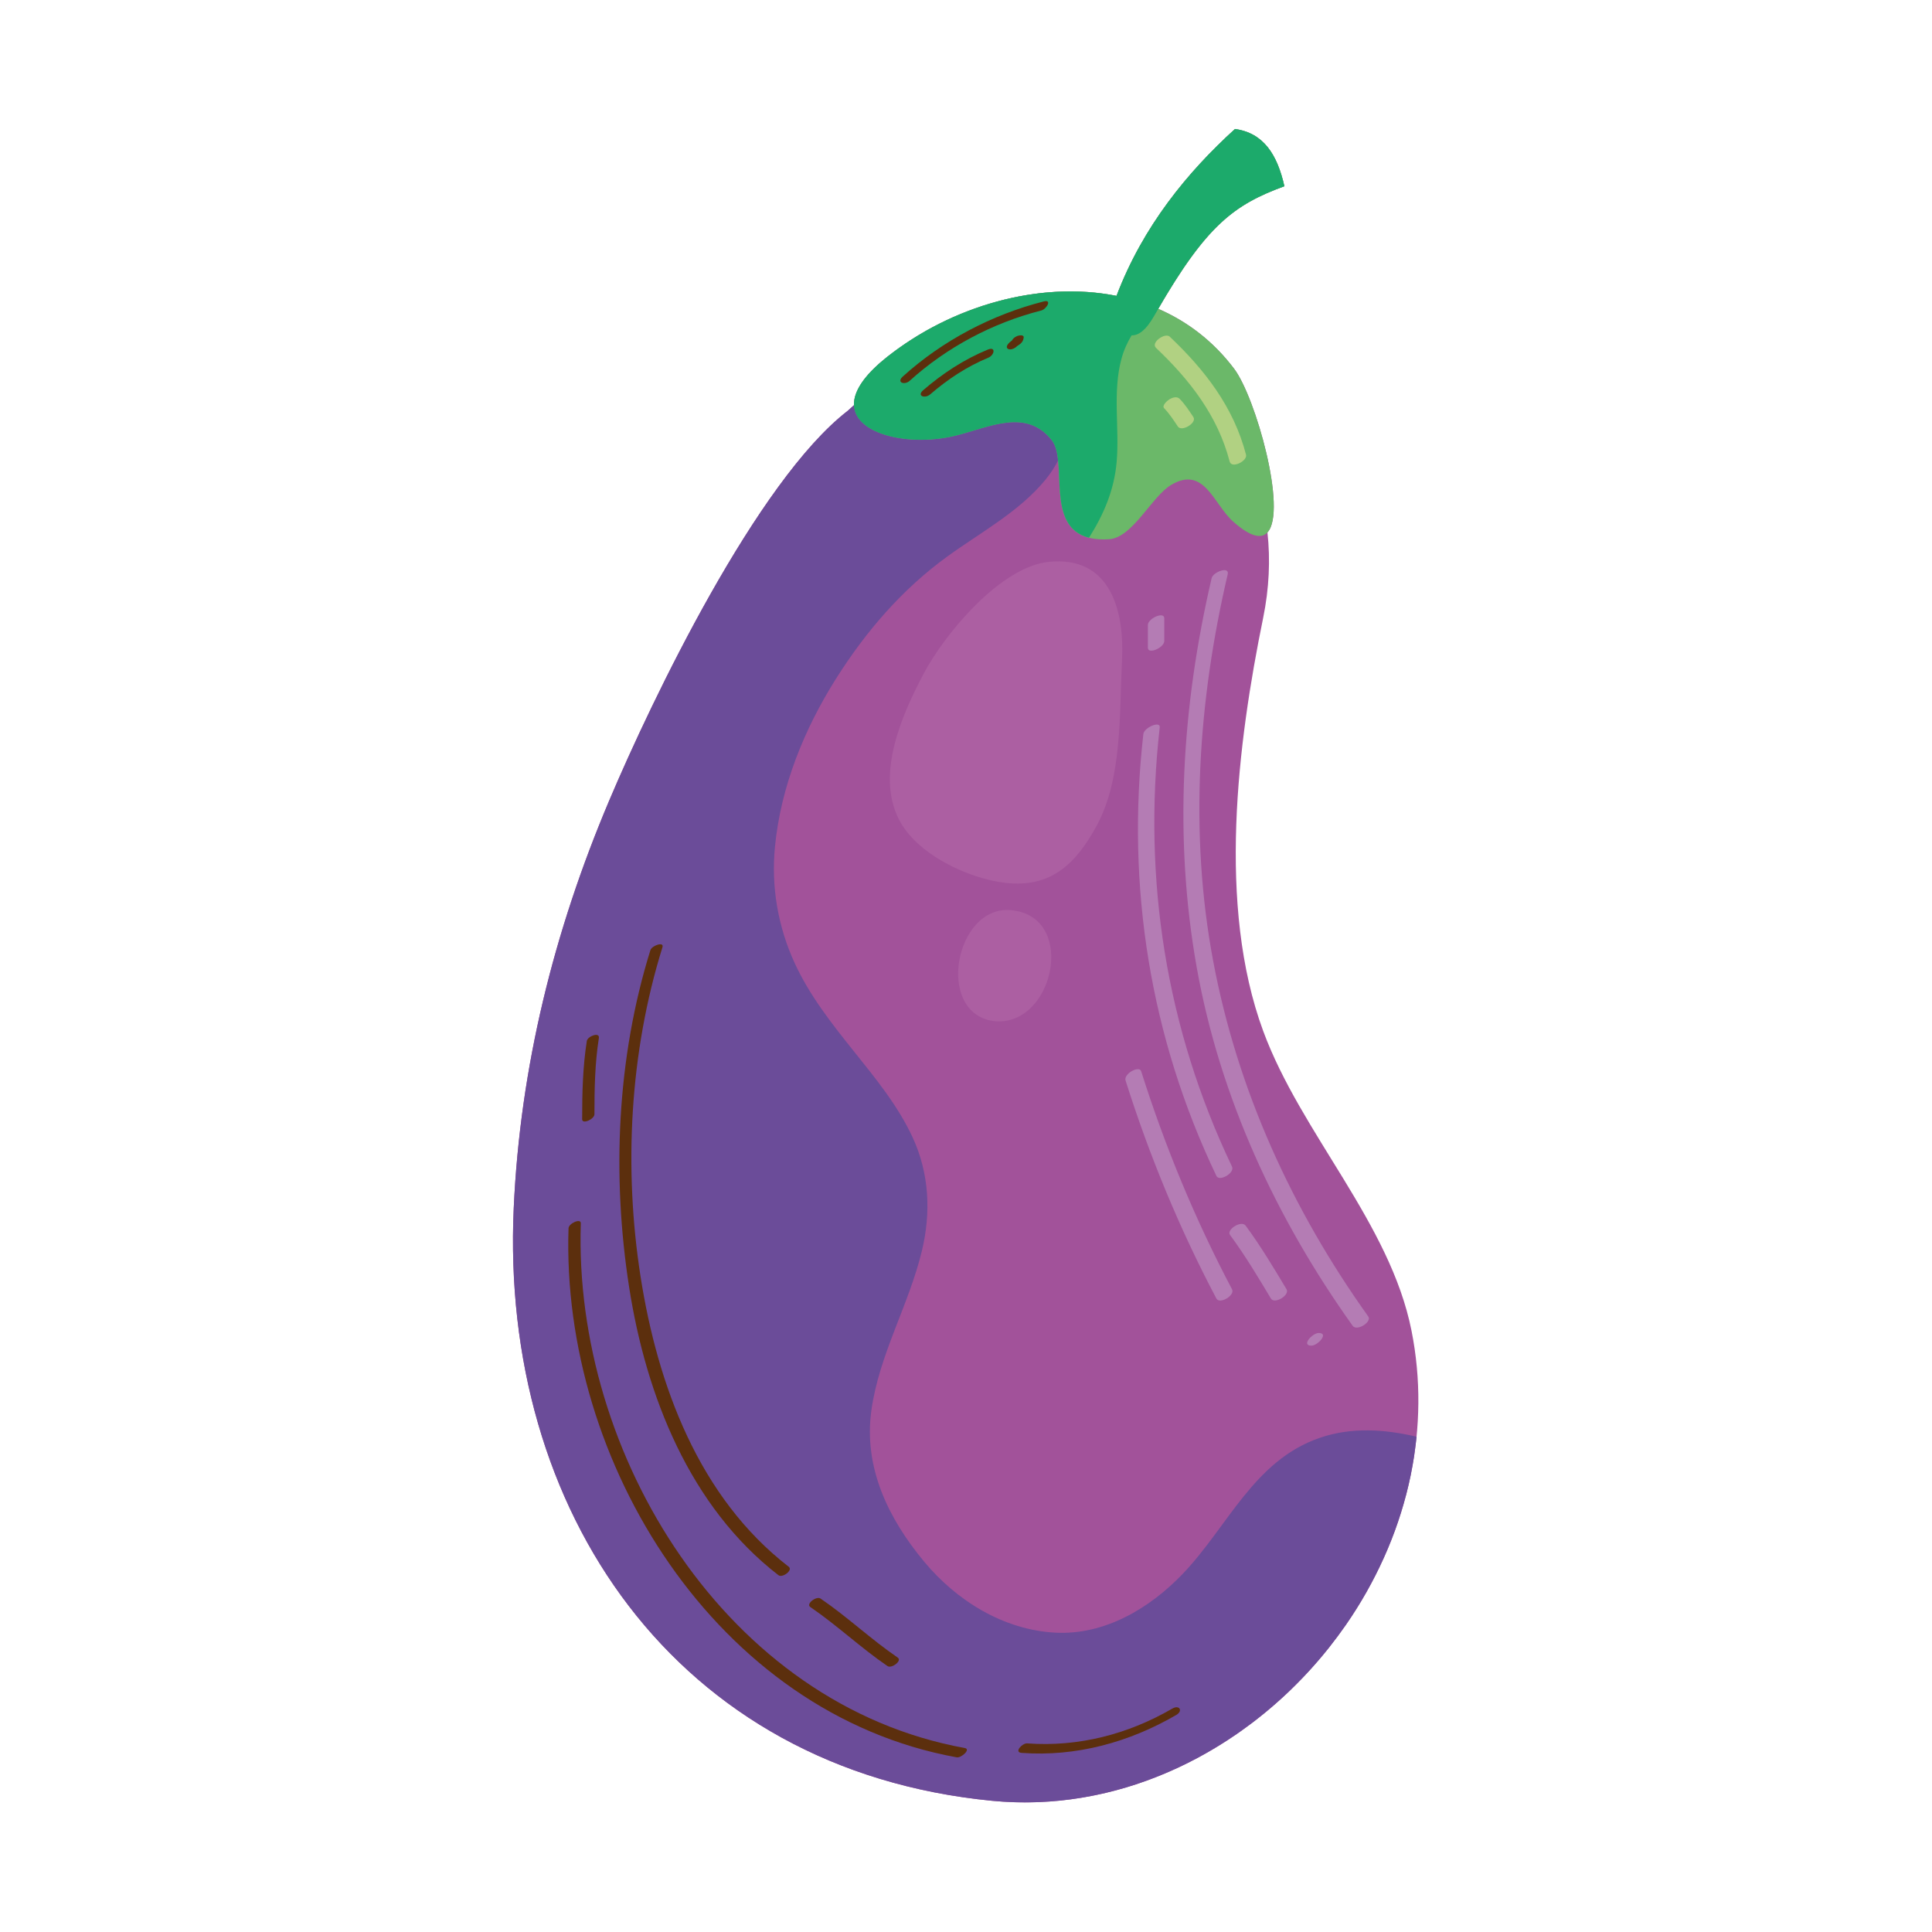 <?xml version="1.0" encoding="utf-8"?>
<!-- Generator: Adobe Illustrator 27.5.0, SVG Export Plug-In . SVG Version: 6.00 Build 0)  -->
<svg version="1.1" id="Capa_1" xmlns="http://www.w3.org/2000/svg" xmlns:xlink="http://www.w3.org/1999/xlink" x="0px" y="0px"
	 viewBox="0 0 2122 2122" style="enable-background:new 0 0 2122 2122;" xml:space="preserve">
<g>
	<path style="fill:#A2529A;" d="M1141.328,1979.301c2.652-0.109,5.293-0.258,7.934-0.426c1.227-0.07,2.457-0.129,3.672-0.219
		c3.852-0.277,7.688-0.598,11.52-0.988c0.184-0.02,0.371-0.047,0.563-0.066c3.637-0.383,7.27-0.813,10.895-1.297
		c1.258-0.168,2.516-0.363,3.781-0.543c2.543-0.363,5.098-0.738,7.629-1.152c1.465-0.238,2.906-0.5,4.355-0.75
		c2.359-0.41,4.707-0.844,7.047-1.297c1.5-0.293,3-0.59,4.492-0.898c2.328-0.477,4.637-0.984,6.949-1.5
		c1.449-0.332,2.902-0.648,4.344-0.992c2.496-0.59,4.98-1.215,7.465-1.855c1.227-0.313,2.453-0.609,3.684-0.941
		c3.664-0.977,7.309-2,10.934-3.078c0.484-0.145,0.965-0.305,1.441-0.449c3.164-0.957,6.313-1.941,9.449-2.973
		c1.336-0.438,2.66-0.906,3.988-1.355c2.289-0.777,4.57-1.559,6.84-2.375c1.488-0.539,2.973-1.094,4.453-1.645
		c2.105-0.781,4.207-1.582,6.293-2.402c1.531-0.594,3.051-1.195,4.57-1.805c2.055-0.84,4.113-1.691,6.168-2.559
		c1.48-0.633,2.973-1.258,4.453-1.906c2.164-0.945,4.316-1.918,6.461-2.898c1.336-0.609,2.668-1.199,3.996-1.82
		c3.117-1.465,6.215-2.965,9.305-4.5c1.238-0.621,2.477-1.262,3.711-1.891c2.379-1.211,4.746-2.43,7.094-3.688
		c1.484-0.789,2.953-1.605,4.426-2.41c1.859-1.023,3.73-2.047,5.582-3.105c1.57-0.887,3.129-1.793,4.68-2.699
		c1.742-1.012,3.477-2.035,5.203-3.074c1.578-0.949,3.156-1.914,4.734-2.887c1.676-1.035,3.344-2.09,5-3.148
		c1.578-1.004,3.164-2.008,4.734-3.035c1.648-1.082,3.285-2.184,4.91-3.285c1.551-1.035,3.098-2.059,4.629-3.121
		c1.863-1.285,3.695-2.602,5.543-3.922c2.621-1.871,5.234-3.777,7.828-5.699c1.5-1.125,3.008-2.238,4.508-3.379
		c1.641-1.258,3.258-2.531,4.883-3.809c1.363-1.07,2.73-2.145,4.074-3.23c1.648-1.32,3.273-2.66,4.902-4
		c1.293-1.07,2.602-2.152,3.887-3.246c1.637-1.383,3.273-2.777,4.891-4.184c1.219-1.063,2.438-2.141,3.645-3.211
		c1.656-1.465,3.313-2.938,4.949-4.43c1.082-0.988,2.156-2,3.238-3c1.723-1.609,3.457-3.207,5.164-4.84
		c0.242-0.227,0.477-0.465,0.711-0.695c4.207-4.047,8.34-8.184,12.402-12.391c0.711-0.738,1.441-1.469,2.145-2.215
		c1.727-1.805,3.41-3.629,5.105-5.461c0.879-0.945,1.754-1.895,2.633-2.852c1.645-1.813,3.262-3.641,4.891-5.477
		c0.867-0.988,1.734-1.977,2.602-2.973c1.617-1.871,3.227-3.754,4.824-5.648c0.777-0.941,1.559-1.883,2.336-2.828
		c1.648-1.992,3.293-3.988,4.914-6.012c0.555-0.703,1.109-1.414,1.664-2.121c6.012-7.605,11.801-15.395,17.336-23.355
		c0.137-0.195,0.273-0.383,0.41-0.574c1.645-2.371,3.254-4.766,4.852-7.168c0.488-0.738,0.984-1.477,1.48-2.219
		c1.512-2.301,2.992-4.617,4.473-6.945c0.516-0.824,1.043-1.645,1.559-2.473c1.461-2.352,2.902-4.703,4.328-7.07
		c0.457-0.754,0.895-1.512,1.344-2.266c1.48-2.5,2.953-5.008,4.383-7.531c0.195-0.348,0.383-0.688,0.578-1.031
		c6.586-11.695,12.676-23.676,18.211-35.906c0.254-0.539,0.508-1.086,0.75-1.637c1.207-2.703,2.387-5.422,3.547-8.148
		c0.293-0.684,0.586-1.371,0.875-2.059c1.141-2.727,2.262-5.469,3.355-8.227c0.23-0.582,0.457-1.172,0.68-1.754
		c1.141-2.91,2.262-5.84,3.344-8.77c0.008-0.039,0.02-0.078,0.039-0.109c4.734-12.945,8.855-26.117,12.355-39.473
		c0.125-0.484,0.254-0.969,0.379-1.457c0.762-2.941,1.48-5.887,2.172-8.844c0.156-0.668,0.313-1.328,0.469-1.992
		c0.672-2.941,1.324-5.887,1.93-8.844c0.125-0.563,0.234-1.133,0.352-1.703c10.336-50.969,11.293-104.215,0.691-157.539
		c-23.504-118.266-121.422-216.582-162.941-329.254c-50.602-137.328-28.141-316.137-0.031-453.566
		c6.688-32.664,7.992-64.219,4.738-93.981c21.883-23.723-12.844-148.262-36.629-179.766c-23.016-30.496-51.633-52.043-83.344-65.82
		c53.43-92.289,83.918-114.609,138.535-134.633c-7.766-34.598-22.734-58.508-54.258-62.852
		c-51.789,47.07-100.93,106.492-130.082,183.254c-6.918-1.379-13.914-2.426-20.969-3.215c-0.293-0.031-0.574-0.066-0.859-0.094
		c-12.246-1.332-24.672-1.793-37.164-1.422c-0.672,0.02-1.344,0.043-2.016,0.066c-8.723,0.32-17.473,1.039-26.211,2.145
		c-0.84,0.105-1.668,0.195-2.496,0.309c-2.555,0.344-5.098,0.727-7.641,1.133c-1.227,0.199-2.453,0.41-3.684,0.621
		c-2.465,0.426-4.93,0.852-7.395,1.336c-0.77,0.152-1.551,0.332-2.32,0.488c-4.559,0.934-9.098,1.969-13.629,3.102
		c-1.668,0.418-3.324,0.828-4.98,1.27c-2.055,0.547-4.113,1.117-6.16,1.707c-1.859,0.535-3.711,1.098-5.57,1.664
		c-1.863,0.57-3.734,1.125-5.586,1.73c-3.379,1.102-6.75,2.254-10.094,3.461c-1.59,0.57-3.156,1.18-4.727,1.773
		c-2.223,0.84-4.441,1.691-6.645,2.574c-1.578,0.641-3.168,1.281-4.734,1.941c-2.477,1.035-4.934,2.109-7.379,3.203
		c-1.199,0.531-2.395,1.039-3.574,1.586c-3.48,1.598-6.93,3.266-10.348,4.98c-1.191,0.598-2.359,1.215-3.539,1.824
		c-2.496,1.289-4.98,2.605-7.445,3.953c-1.207,0.664-2.414,1.324-3.625,2.004c-2.941,1.66-5.856,3.355-8.738,5.102
		c-0.555,0.336-1.121,0.652-1.676,0.992c-3.402,2.074-6.746,4.227-10.059,6.418c-0.973,0.645-1.938,1.305-2.902,1.957
		c-2.484,1.688-4.949,3.398-7.387,5.148c-0.973,0.695-1.938,1.383-2.902,2.086c-3.234,2.379-6.441,4.793-9.578,7.281
		c-26.582,21.086-36.785,38.785-36.277,52.836c-2.367,2.125-4.746,4.227-7.113,6.438
		c-99.508,77.051-214.352,315.832-261.902,428.199c-60.746,143.527-97.707,292.41-104.77,447.352
		c-15.086,331.172,176.953,617.152,525.453,651.004c3.934,0.387,7.863,0.688,11.777,0.945c1.258,0.082,2.523,0.133,3.781,0.199
		c2.672,0.152,5.332,0.285,7.992,0.371c1.48,0.055,2.953,0.078,4.434,0.113c2.453,0.051,4.918,0.086,7.367,0.09
		c1.52,0.008,3.039,0,4.559-0.012c2.457-0.027,4.902-0.078,7.348-0.152C1138.406,1979.398,1139.867,1979.359,1141.328,1979.301z"/>
	<path style="fill:#6BB869;" d="M1272.152,339.164c53.43-92.289,83.918-114.609,138.535-134.633
		c-7.766-34.598-22.734-58.508-54.258-62.852c-51.793,47.07-100.93,106.492-130.082,183.254c-31.75-6.34-65.18-6.324-98.293-0.918
		c-0.098,0.012-0.195,0.031-0.289,0.047c-5.34,0.879-10.66,1.887-15.969,3.043c-0.215,0.043-0.426,0.086-0.641,0.133
		c-10.859,2.383-21.641,5.313-32.281,8.805c-0.211,0.07-0.418,0.148-0.633,0.219c-4.762,1.57-9.488,3.262-14.18,5.051
		c-1.023,0.387-2.035,0.785-3.055,1.184c-4.047,1.582-8.066,3.246-12.051,4.984c-1.023,0.445-2.055,0.879-3.074,1.332
		c-9.691,4.336-19.188,9.113-28.426,14.32c-1.16,0.656-2.293,1.344-3.449,2.012c-3.356,1.949-6.688,3.945-9.973,6.004
		c-1.453,0.906-2.883,1.828-4.32,2.754c-3.102,2.008-6.156,4.074-9.176,6.18c-1.289,0.898-2.59,1.777-3.867,2.695
		c-4.195,3.012-8.332,6.086-12.356,9.281c-2.516,1.992-4.84,3.949-7.066,5.883c-0.418,0.363-0.848,0.727-1.25,1.09
		c-2.051,1.813-3.973,3.598-5.781,5.355c-0.441,0.43-0.859,0.855-1.289,1.285c-1.688,1.688-3.289,3.352-4.754,4.988
		c-0.344,0.379-0.648,0.75-0.981,1.129c-1.18,1.355-2.281,2.695-3.313,4.016c-0.445,0.566-0.902,1.141-1.32,1.699
		c-1.023,1.375-1.961,2.727-2.82,4.063c-0.469,0.719-0.902,1.426-1.32,2.133c-0.504,0.84-0.961,1.668-1.398,2.496
		c-0.648,1.207-1.223,2.395-1.742,3.566c-0.223,0.512-0.441,1.02-0.641,1.527c-1.941,4.871-2.758,9.422-2.602,13.641
		c0,0.008,0,0.02,0,0.027c0,0.004,0,0.008,0,0.012c0.402,10.371,6.66,18.723,16.621,24.934c0.012,0.008,0.016,0.012,0.02,0.012
		c2.926,1.824,6.148,3.461,9.648,4.906c0.117,0.051,0.223,0.098,0.34,0.145c1.101,0.453,2.226,0.883,3.379,1.297
		c0.238,0.086,0.48,0.164,0.719,0.25c2.145,0.75,4.356,1.434,6.645,2.055c0.266,0.074,0.523,0.152,0.785,0.223
		c1.059,0.277,2.129,0.535,3.215,0.785c0.625,0.145,1.258,0.285,1.898,0.422c1.027,0.223,2.051,0.441,3.102,0.637
		c1.473,0.277,2.969,0.535,4.48,0.766c0.902,0.133,1.82,0.25,2.731,0.367c0.98,0.129,1.965,0.254,2.957,0.363
		c0.871,0.094,1.746,0.188,2.625,0.266c1.422,0.133,2.867,0.242,4.313,0.332c0.844,0.055,1.688,0.098,2.539,0.137
		c1.434,0.066,2.871,0.117,4.316,0.145c0.731,0.012,1.461,0.02,2.203,0.027c1.48,0.004,2.973-0.008,4.461-0.039
		c0.508-0.012,1.016-0.012,1.527-0.027c1.941-0.059,3.891-0.16,5.844-0.293c0.594-0.039,1.183-0.09,1.773-0.133
		c1.551-0.121,3.094-0.266,4.633-0.43c0.559-0.055,1.102-0.109,1.656-0.172c1.988-0.234,3.977-0.5,5.957-0.805
		c0.402-0.063,0.801-0.137,1.203-0.199c1.652-0.27,3.297-0.566,4.934-0.887c0.555-0.109,1.105-0.215,1.656-0.332
		c1.992-0.414,3.973-0.848,5.926-1.34c36.863-9.262,76.891-30.133,104.867,4.867c1.023,1.281,1.895,2.734,2.664,4.301
		c0.055,0.102,0.113,0.199,0.164,0.305c0.746,1.563,1.375,3.262,1.914,5.059c0.035,0.109,0.07,0.211,0.105,0.316
		c1.105,3.793,1.813,8.043,2.293,12.609c3.785,35.676-6.059,90.219,55.875,86.441c26.074-1.59,46.93-47.184,68.539-59.832
		c36.293-21.238,46.207,21.219,68.023,40.566c19.004,16.855,30.883,18.949,37.535,11.738
		c21.883-23.723-12.844-148.262-36.629-179.766C1332.477,374.488,1303.855,352.941,1272.152,339.164z"/>
	<path style="fill:#6B4C99;" d="M1449.359,1579.309c-72.18,24.891-100.754,97.422-150.043,149.047
		c-36.355,38.078-86.051,67.789-140.316,64.859c-56.766-3.063-108.191-34.945-143.988-78.016
		c-39.219-47.18-66.598-103.223-57.977-165.816c8.48-61.59,41.086-115.633,55.512-175.465c10.113-41.945,8.164-85-10.074-124.461
		c-16.137-34.906-40.602-64.785-64.481-94.59c-24.34-30.375-48.793-61.426-65.141-97.012
		c-18.441-40.137-25.957-83.914-21.672-127.937c6.41-65.93,32.121-129.254,67.352-184.949
		c32.754-51.785,72.34-97.781,122.039-133.82c36.43-26.418,78.941-49.105,107.813-84.398c5.504-6.719,9.996-13.727,13.77-20.914
		c-0.973-9.234-2.855-17.227-7.141-22.59c-27.977-35-68.004-14.129-104.867-4.867c-49.313,12.387-110.832-0.23-112.105-33.422
		c-2.367,2.125-4.75,4.164-7.113,6.375c-99.508,77.051-214.356,315.832-261.91,428.199
		c-60.738,143.527-97.703,292.41-104.762,447.352c-15.09,331.172,176.953,617.152,525.453,651.004
		c3.93,0.387,7.852,0.688,11.773,0.945c1.262,0.082,2.52,0.133,3.781,0.199c2.664,0.152,5.336,0.285,7.996,0.371
		c1.477,0.055,2.953,0.078,4.434,0.113c2.453,0.051,4.91,0.086,7.367,0.09c1.52,0.008,3.039,0,4.555-0.012
		c2.453-0.027,4.906-0.078,7.352-0.152c1.461-0.043,2.922-0.082,4.379-0.141c2.652-0.109,5.297-0.258,7.938-0.426
		c1.227-0.07,2.449-0.129,3.672-0.219c3.852-0.277,7.684-0.598,11.516-0.988c0.188-0.02,0.375-0.047,0.563-0.066
		c3.641-0.383,7.27-0.813,10.891-1.297c1.266-0.168,2.523-0.363,3.785-0.543c2.547-0.363,5.098-0.738,7.633-1.152
		c1.457-0.238,2.906-0.5,4.355-0.75c2.355-0.41,4.703-0.844,7.047-1.297c1.5-0.293,2.996-0.59,4.492-0.898
		c2.32-0.477,4.637-0.984,6.945-1.5c1.453-0.332,2.906-0.648,4.348-0.992c2.496-0.59,4.98-1.215,7.465-1.855
		c1.227-0.313,2.453-0.609,3.684-0.941c3.652-0.977,7.301-2,10.926-3.078c0.484-0.145,0.965-0.305,1.449-0.449
		c3.16-0.957,6.313-1.941,9.449-2.973c1.336-0.438,2.66-0.906,3.988-1.355c2.285-0.777,4.563-1.559,6.836-2.375
		c1.488-0.539,2.969-1.094,4.457-1.645c2.105-0.781,4.203-1.582,6.293-2.402c1.527-0.594,3.047-1.195,4.566-1.805
		c2.059-0.84,4.117-1.691,6.164-2.559c1.488-0.633,2.98-1.258,4.461-1.906c2.164-0.945,4.313-1.918,6.461-2.898
		c1.328-0.609,2.668-1.199,3.988-1.82c3.125-1.465,6.223-2.965,9.309-4.5c1.242-0.621,2.473-1.262,3.711-1.891
		c2.375-1.211,4.75-2.43,7.098-3.688c1.484-0.789,2.949-1.605,4.422-2.41c1.863-1.023,3.73-2.047,5.586-3.105
		c1.566-0.887,3.125-1.793,4.68-2.699c1.738-1.012,3.469-2.035,5.191-3.074c1.59-0.949,3.168-1.914,4.742-2.887
		c1.676-1.035,3.34-2.09,5.004-3.148c1.578-1.004,3.16-2.008,4.73-3.035c1.645-1.082,3.277-2.184,4.914-3.285
		c1.547-1.035,3.094-2.059,4.625-3.121c1.859-1.285,3.695-2.602,5.543-3.922c2.625-1.871,5.234-3.777,7.82-5.699
		c1.512-1.125,3.02-2.238,4.516-3.379c1.637-1.258,3.262-2.531,4.883-3.809c1.359-1.07,2.727-2.145,4.078-3.23
		c1.641-1.32,3.273-2.66,4.902-4c1.293-1.07,2.59-2.152,3.883-3.246c1.641-1.383,3.27-2.777,4.891-4.184
		c1.223-1.063,2.441-2.141,3.648-3.211c1.656-1.465,3.313-2.938,4.945-4.43c1.086-0.988,2.16-2,3.242-3
		c1.723-1.609,3.457-3.207,5.164-4.84c0.238-0.227,0.473-0.465,0.711-0.695c4.207-4.047,8.336-8.184,12.398-12.391
		c0.715-0.738,1.438-1.469,2.148-2.215c1.719-1.805,3.41-3.629,5.102-5.461c0.875-0.945,1.758-1.895,2.629-2.852
		c1.645-1.813,3.27-3.645,4.887-5.477c0.875-0.988,1.746-1.977,2.602-2.973c1.625-1.871,3.238-3.754,4.824-5.648
		c0.789-0.941,1.57-1.883,2.348-2.828c1.648-1.992,3.289-3.988,4.906-6.012c0.563-0.703,1.105-1.414,1.668-2.121
		c6.012-7.605,11.805-15.395,17.34-23.355c0.137-0.195,0.273-0.383,0.41-0.574c1.641-2.371,3.242-4.766,4.84-7.168
		c0.5-0.738,0.996-1.477,1.488-2.219c1.508-2.301,2.996-4.617,4.465-6.945c0.527-0.824,1.043-1.645,1.566-2.473
		c1.461-2.352,2.906-4.703,4.332-7.07c0.445-0.754,0.895-1.512,1.34-2.266c1.48-2.5,2.949-5.008,4.383-7.531
		c0.195-0.348,0.379-0.688,0.57-1.031c6.598-11.695,12.684-23.676,18.223-35.906c0.246-0.539,0.5-1.086,0.746-1.637
		c1.211-2.703,2.391-5.422,3.551-8.148c0.293-0.684,0.586-1.371,0.867-2.059c1.148-2.727,2.27-5.469,3.355-8.227
		c0.234-0.582,0.457-1.172,0.688-1.754c1.141-2.91,2.262-5.84,3.336-8.77c0.012-0.039,0.027-0.078,0.035-0.109
		c4.746-12.945,8.867-26.117,12.359-39.473c0.129-0.484,0.262-0.969,0.387-1.457c0.762-2.941,1.477-5.887,2.172-8.844
		c0.156-0.668,0.313-1.328,0.465-1.992c0.676-2.938,1.32-5.887,1.934-8.844c0.117-0.563,0.23-1.133,0.344-1.703
		c1.332-6.57,2.496-13.172,3.516-19.805c0.363-2.383,0.609-4.785,0.934-7.172c0.574-4.273,1.172-8.551,1.613-12.844
		c0.043-0.43,0.117-0.848,0.16-1.277c-0.02-0.004-0.039-0.004-0.051-0.008C1520.621,1569.711,1484.207,1567.293,1449.359,1579.309z"
		/>
	<path style="fill:#1CAA6B;" d="M1356.43,141.68c-51.809,47.086-100.957,106.523-130.113,183.32
		c-84.734-16.938-181.504,11.137-252,67.059c-89.484,70.98,5.637,103.953,75.828,86.32c36.863-9.262,76.891-30.133,104.867,4.867
		c18.543,23.191-7.633,95.02,41.094,107.352c15.883-25.094,27.719-52.106,30.387-83.5c3.176-37.32-4.695-76.637,5.32-113.262
		c2.551-9.316,6.375-17.758,11.105-25.535c7.039,0.32,15.426-4.938,24.809-21.434c56.211-98.797,86.848-121.762,142.961-142.336
		C1402.922,169.934,1387.953,146.023,1356.43,141.68z"/>
	<g>
		<path style="fill:#B47CB4;" d="M1330.809,634.961c-32.813,140.43-41.77,285.16-16.398,427.574
			c25.422,142.73,87.391,276.172,171.316,393.695c4.52,6.328,21.398-4.27,17.109-10.281
			c-83.793-117.332-143.836-248.758-170.43-390.824c-26.332-140.676-16.395-285.555,16.031-424.293
			C1350.637,621.398,1332.371,628.277,1330.809,634.961z"/>
		<path style="fill:#B47CB4;" d="M1255.789,806.227c-18.949,167.617,7.484,333.043,80.266,485.367
			c3.168,6.617,20.473-3.234,17.113-10.281c-72.41-151.531-98.219-315.863-79.383-482.496
			C1274.613,791.5,1256.609,798.988,1255.789,806.227z"/>
		<path style="fill:#B47CB4;" d="M1260.777,686.492c0,8.313,0,16.629,0,24.945c0,7.863,17.996-0.117,17.996-7.41
			c0-8.316,0-16.633,0-24.945C1278.773,671.219,1260.777,679.195,1260.777,686.492z"/>
		<path style="fill:#B47CB4;" d="M1351.023,1356.449c16.469,22.293,30.66,46.109,44.902,69.848
			c3.914,6.52,21.02-3.758,17.109-10.281c-14.246-23.734-28.438-47.555-44.902-69.844
			C1363.492,1339.891,1346.668,1350.551,1351.023,1356.449z"/>
		<path style="fill:#B47CB4;" d="M1440.344,1478.004c6.957,0,19.688-13.918,8.098-13.918
			C1441.484,1464.086,1428.754,1478.004,1440.344,1478.004z"/>
		<path style="fill:#B47CB4;" d="M1236.277,1186.824c26.117,82.613,59.281,162.859,99.777,239.473
			c3.488,6.59,20.723-3.445,17.113-10.281c-40.504-76.609-73.668-156.859-99.781-239.473
			C1251.332,1170.039,1233.875,1179.219,1236.277,1186.824z"/>
	</g>
	<path style="fill:#5C2F0D;" d="M624.438,1349.098c-8.441,256.699,162.43,533.176,426.344,581.055
		c5.035,0.914,15.91-8.953,8.938-10.215c-261.699-47.48-430.145-322.223-421.785-576.395
		C638.125,1337.75,624.617,1343.629,624.438,1349.098z"/>
	<path style="fill:#5C2F0D;" d="M644.535,1143.324c-4.48,28.574-5.125,57.16-5.129,86.039c-0.008,5.898,13.496-0.09,13.496-5.555
		c0.008-28.043,0.488-55.813,4.848-83.586C658.898,1132.922,645.328,1138.234,644.535,1143.324z"/>
	<path style="fill:#5C2F0D;" d="M714.383,1043.539c-37.004,118.676-42.426,248.176-23.324,370.578
		c18.516,118.594,66.469,240.746,164,316.02c4.238,3.273,16.246-5.445,11.242-9.305c-98.621-76.117-144.129-199.43-162.766-318.832
		c-18.605-119.172-11.906-246.191,24.059-361.555C729.707,1033.664,715.902,1038.652,714.383,1043.539z"/>
	<path style="fill:#5C2F0D;" d="M889.98,1765.063c29.457,20.074,55.355,44.777,84.813,64.855c4.473,3.051,16.359-5.824,11.246-9.305
		c-29.457-20.082-55.359-44.781-84.813-64.859C896.754,1752.707,884.863,1761.574,889.98,1765.063z"/>
	<path style="fill:#5C2F0D;" d="M1122.063,1925.273c59.895,4.395,118.125-11.625,169.789-41.602
		c7.848-4.555,3.566-11.586-4.238-7.055c-48.684,28.246-103.184,42.348-159.48,38.219
		C1122.871,1914.453,1113.328,1924.637,1122.063,1925.273z"/>
	<path style="fill:#B1D182;" d="M1269.766,382.168c37.02,35.051,67.793,74.625,80.813,124.719c2.168,8.344,19.758-0.652,18-7.41
		c-13.598-52.297-45.141-93.094-83.824-129.723C1279.711,364.98,1263.48,376.223,1269.766,382.168z"/>
	<path style="fill:#B1D182;" d="M1278.684,448.453c5.813,5.977,10.363,13.047,14.965,19.957c4.285,6.418,21.258-4.055,17.113-10.281
		c-4.609-6.906-9.16-13.977-14.969-19.953c-3.109-3.199-7.984-1.605-11.379,0.434
		C1282.426,439.805,1275.676,445.359,1278.684,448.453z"/>
	<path style="fill:#5C2F0D;" d="M999.133,418.254c40.77-36.879,91.258-63.664,144.512-77.211c5.691-1.449,12.316-12.398,2.816-9.984
		c-56.91,14.477-111.234,43.008-154.832,82.438C984.215,420.203,993.617,423.242,999.133,418.254z"/>
	<path style="fill:#5C2F0D;" d="M1021.586,433.219c19.352-16.668,40.281-30.563,63.938-40.355c6.793-2.816,8.602-12.695-0.68-8.855
		c-26.063,10.793-49.422,26.082-70.762,44.457C1006.484,435.004,1015.981,438.043,1021.586,433.219z"/>
	<path style="fill:#5C2F0D;" d="M1116.375,380.836c1.934-1.773-0.859,0.332,0.969-0.82c1.082-0.688,2.145-1.398,3.148-2.199
		c2.34-1.859,3.59-4.207,3.867-7.129c0.336-3.48-5.547-2.277-7.09-1.645c-3.078,1.27-6.07,3.727-6.406,7.203
		c0.258-2.699,4.602-4.781,1.629-2.902c-1.281,0.809-2.5,1.711-3.621,2.734c-1.563,1.438-4.824,5.16-1.871,7.035
		C1109.742,384.855,1114.293,382.738,1116.375,380.836z"/>
	<path style="fill:#AC5FA2;" d="M1014.715,739.539c-24.02,45.269-52.781,110.156-27.5,160.269
		c19.402,38.461,76.273,65.277,117.371,69.902c49.707,5.598,77.031-20.871,99.715-62.355
		c28.664-52.414,25.039-123.965,28.059-182.281c2.754-53.172-12.117-115.086-80.609-107.945
		C1098.781,622.644,1037.754,696.117,1014.715,739.539z"/>
	<path style="fill:#AC5FA2;" d="M1101.582,1121.633c58.434-5.293,78.723-116.035,8.395-121.992
		c-60.914-5.164-83.051,112.602-18.938,121.801C1094.52,1121.938,1098.086,1121.949,1101.582,1121.633z"/>
</g>
</svg>
